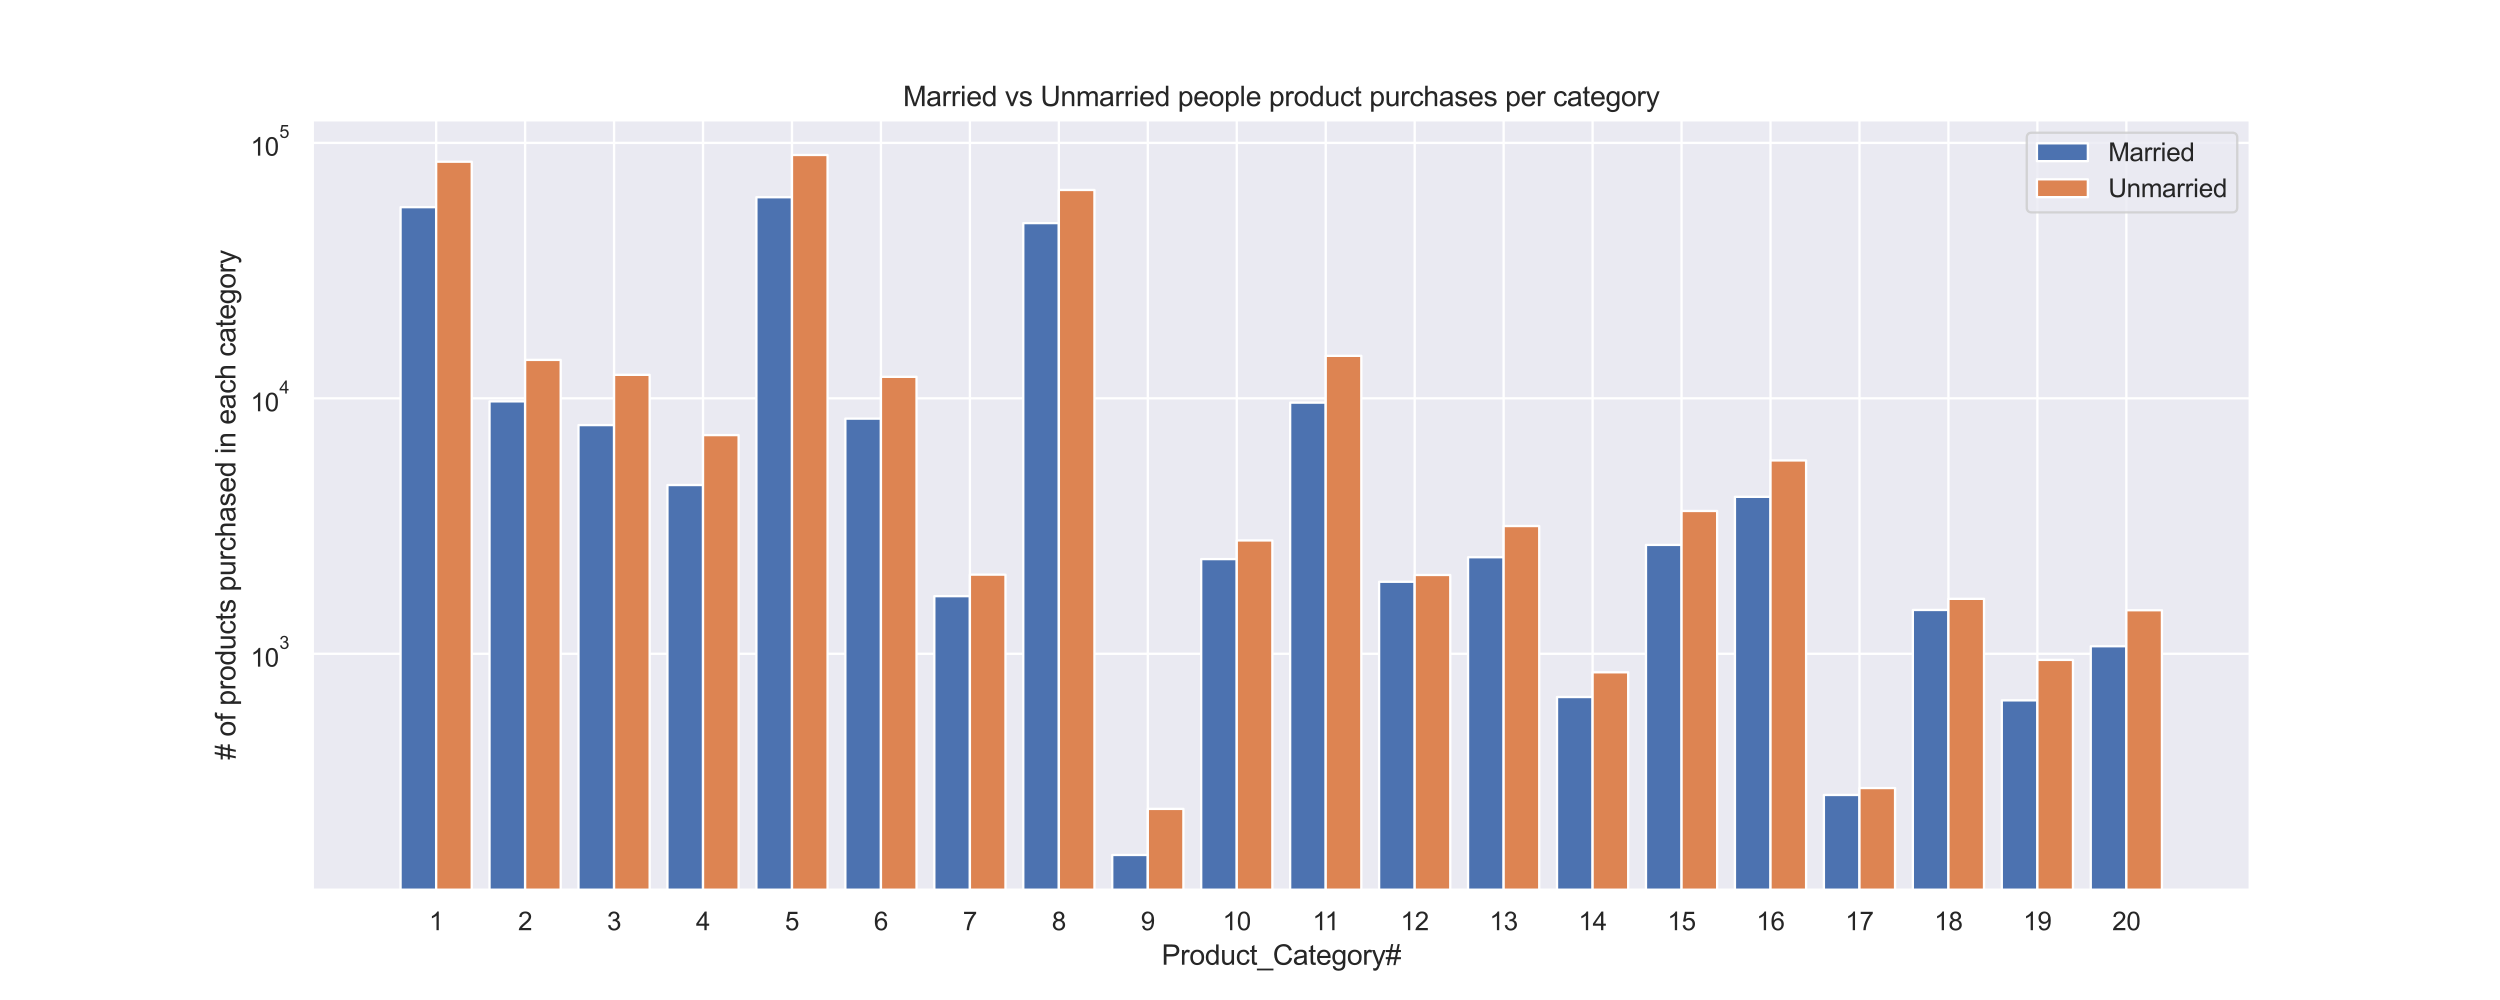 <?xml version="1.0" encoding="utf-8" standalone="no"?>
<!DOCTYPE svg PUBLIC "-//W3C//DTD SVG 1.1//EN"
  "http://www.w3.org/Graphics/SVG/1.1/DTD/svg11.dtd">
<svg xmlns:xlink="http://www.w3.org/1999/xlink" width="1080pt" height="432pt" viewBox="0 0 1080 432" xmlns="http://www.w3.org/2000/svg" version="1.1">
 <defs>
  <style type="text/css">*{stroke-linejoin: round; stroke-linecap: butt}</style>
 </defs>
 <g id="figure_1">
  <g id="patch_1">
   <path d="M 0 432 
L 1080 432 
L 1080 0 
L 0 0 
z
" style="fill: #ffffff"/>
  </g>
  <g id="axes_1">
   <g id="patch_2">
    <path d="M 135 384.48 
L 972 384.48 
L 972 51.84 
L 135 51.84 
z
" style="fill: #eaeaf2"/>
   </g>
   <g id="matplotlib.axis_1">
    <g id="xtick_1">
     <g id="line2d_1">
      <path d="M 188.417 384.48 
L 188.417 51.84 
" clip-path="url(#p0c426afafe)" style="fill: none; stroke: #ffffff; stroke-linecap: round"/>
     </g>
     <g id="text_1">
      <!-- 1 -->
      <g style="fill: #262626" transform="translate(185.359 401.854)scale(0.11 -0.11)">
       <defs>
        <path id="ArialMT-31" d="M 2384 0 
L 1822 0 
L 1822 3584 
Q 1619 3391 1289 3197 
Q 959 3003 697 2906 
L 697 3450 
Q 1169 3672 1522 3987 
Q 1875 4303 2022 4600 
L 2384 4600 
L 2384 0 
z
" transform="scale(0.016)"/>
       </defs>
       <use xlink:href="#ArialMT-31"/>
      </g>
     </g>
    </g>
    <g id="xtick_2">
     <g id="line2d_2">
      <path d="M 226.847 384.48 
L 226.847 51.84 
" clip-path="url(#p0c426afafe)" style="fill: none; stroke: #ffffff; stroke-linecap: round"/>
     </g>
     <g id="text_2">
      <!-- 2 -->
      <g style="fill: #262626" transform="translate(223.789 401.854)scale(0.11 -0.11)">
       <defs>
        <path id="ArialMT-32" d="M 3222 541 
L 3222 0 
L 194 0 
Q 188 203 259 391 
Q 375 700 629 1000 
Q 884 1300 1366 1694 
Q 2113 2306 2375 2664 
Q 2638 3022 2638 3341 
Q 2638 3675 2398 3904 
Q 2159 4134 1775 4134 
Q 1369 4134 1125 3890 
Q 881 3647 878 3216 
L 300 3275 
Q 359 3922 746 4261 
Q 1134 4600 1788 4600 
Q 2447 4600 2831 4234 
Q 3216 3869 3216 3328 
Q 3216 3053 3103 2787 
Q 2991 2522 2730 2228 
Q 2469 1934 1863 1422 
Q 1356 997 1212 845 
Q 1069 694 975 541 
L 3222 541 
z
" transform="scale(0.016)"/>
       </defs>
       <use xlink:href="#ArialMT-32"/>
      </g>
     </g>
    </g>
    <g id="xtick_3">
     <g id="line2d_3">
      <path d="M 265.277 384.48 
L 265.277 51.84 
" clip-path="url(#p0c426afafe)" style="fill: none; stroke: #ffffff; stroke-linecap: round"/>
     </g>
     <g id="text_3">
      <!-- 3 -->
      <g style="fill: #262626" transform="translate(262.218 401.854)scale(0.11 -0.11)">
       <defs>
        <path id="ArialMT-33" d="M 269 1209 
L 831 1284 
Q 928 806 1161 595 
Q 1394 384 1728 384 
Q 2125 384 2398 659 
Q 2672 934 2672 1341 
Q 2672 1728 2419 1979 
Q 2166 2231 1775 2231 
Q 1616 2231 1378 2169 
L 1441 2663 
Q 1497 2656 1531 2656 
Q 1891 2656 2178 2843 
Q 2466 3031 2466 3422 
Q 2466 3731 2256 3934 
Q 2047 4138 1716 4138 
Q 1388 4138 1169 3931 
Q 950 3725 888 3313 
L 325 3413 
Q 428 3978 793 4289 
Q 1159 4600 1703 4600 
Q 2078 4600 2393 4439 
Q 2709 4278 2876 4000 
Q 3044 3722 3044 3409 
Q 3044 3113 2884 2869 
Q 2725 2625 2413 2481 
Q 2819 2388 3044 2092 
Q 3269 1797 3269 1353 
Q 3269 753 2831 336 
Q 2394 -81 1725 -81 
Q 1122 -81 723 278 
Q 325 638 269 1209 
z
" transform="scale(0.016)"/>
       </defs>
       <use xlink:href="#ArialMT-33"/>
      </g>
     </g>
    </g>
    <g id="xtick_4">
     <g id="line2d_4">
      <path d="M 303.707 384.48 
L 303.707 51.84 
" clip-path="url(#p0c426afafe)" style="fill: none; stroke: #ffffff; stroke-linecap: round"/>
     </g>
     <g id="text_4">
      <!-- 4 -->
      <g style="fill: #262626" transform="translate(300.648 401.854)scale(0.11 -0.11)">
       <defs>
        <path id="ArialMT-34" d="M 2069 0 
L 2069 1097 
L 81 1097 
L 81 1613 
L 2172 4581 
L 2631 4581 
L 2631 1613 
L 3250 1613 
L 3250 1097 
L 2631 1097 
L 2631 0 
L 2069 0 
z
M 2069 1613 
L 2069 3678 
L 634 1613 
L 2069 1613 
z
" transform="scale(0.016)"/>
       </defs>
       <use xlink:href="#ArialMT-34"/>
      </g>
     </g>
    </g>
    <g id="xtick_5">
     <g id="line2d_5">
      <path d="M 342.136 384.48 
L 342.136 51.84 
" clip-path="url(#p0c426afafe)" style="fill: none; stroke: #ffffff; stroke-linecap: round"/>
     </g>
     <g id="text_5">
      <!-- 5 -->
      <g style="fill: #262626" transform="translate(339.078 401.854)scale(0.11 -0.11)">
       <defs>
        <path id="ArialMT-35" d="M 266 1200 
L 856 1250 
Q 922 819 1161 601 
Q 1400 384 1738 384 
Q 2144 384 2425 690 
Q 2706 997 2706 1503 
Q 2706 1984 2436 2262 
Q 2166 2541 1728 2541 
Q 1456 2541 1237 2417 
Q 1019 2294 894 2097 
L 366 2166 
L 809 4519 
L 3088 4519 
L 3088 3981 
L 1259 3981 
L 1013 2750 
Q 1425 3038 1878 3038 
Q 2478 3038 2890 2622 
Q 3303 2206 3303 1553 
Q 3303 931 2941 478 
Q 2500 -78 1738 -78 
Q 1113 -78 717 272 
Q 322 622 266 1200 
z
" transform="scale(0.016)"/>
       </defs>
       <use xlink:href="#ArialMT-35"/>
      </g>
     </g>
    </g>
    <g id="xtick_6">
     <g id="line2d_6">
      <path d="M 380.566 384.48 
L 380.566 51.84 
" clip-path="url(#p0c426afafe)" style="fill: none; stroke: #ffffff; stroke-linecap: round"/>
     </g>
     <g id="text_6">
      <!-- 6 -->
      <g style="fill: #262626" transform="translate(377.508 401.854)scale(0.11 -0.11)">
       <defs>
        <path id="ArialMT-36" d="M 3184 3459 
L 2625 3416 
Q 2550 3747 2413 3897 
Q 2184 4138 1850 4138 
Q 1581 4138 1378 3988 
Q 1113 3794 959 3422 
Q 806 3050 800 2363 
Q 1003 2672 1297 2822 
Q 1591 2972 1913 2972 
Q 2475 2972 2870 2558 
Q 3266 2144 3266 1488 
Q 3266 1056 3080 686 
Q 2894 316 2569 119 
Q 2244 -78 1831 -78 
Q 1128 -78 684 439 
Q 241 956 241 2144 
Q 241 3472 731 4075 
Q 1159 4600 1884 4600 
Q 2425 4600 2770 4297 
Q 3116 3994 3184 3459 
z
M 888 1484 
Q 888 1194 1011 928 
Q 1134 663 1356 523 
Q 1578 384 1822 384 
Q 2178 384 2434 671 
Q 2691 959 2691 1453 
Q 2691 1928 2437 2201 
Q 2184 2475 1800 2475 
Q 1419 2475 1153 2201 
Q 888 1928 888 1484 
z
" transform="scale(0.016)"/>
       </defs>
       <use xlink:href="#ArialMT-36"/>
      </g>
     </g>
    </g>
    <g id="xtick_7">
     <g id="line2d_7">
      <path d="M 418.996 384.48 
L 418.996 51.84 
" clip-path="url(#p0c426afafe)" style="fill: none; stroke: #ffffff; stroke-linecap: round"/>
     </g>
     <g id="text_7">
      <!-- 7 -->
      <g style="fill: #262626" transform="translate(415.937 401.854)scale(0.11 -0.11)">
       <defs>
        <path id="ArialMT-37" d="M 303 3981 
L 303 4522 
L 3269 4522 
L 3269 4084 
Q 2831 3619 2401 2847 
Q 1972 2075 1738 1259 
Q 1569 684 1522 0 
L 944 0 
Q 953 541 1156 1306 
Q 1359 2072 1739 2783 
Q 2119 3494 2547 3981 
L 303 3981 
z
" transform="scale(0.016)"/>
       </defs>
       <use xlink:href="#ArialMT-37"/>
      </g>
     </g>
    </g>
    <g id="xtick_8">
     <g id="line2d_8">
      <path d="M 457.426 384.48 
L 457.426 51.84 
" clip-path="url(#p0c426afafe)" style="fill: none; stroke: #ffffff; stroke-linecap: round"/>
     </g>
     <g id="text_8">
      <!-- 8 -->
      <g style="fill: #262626" transform="translate(454.367 401.854)scale(0.11 -0.11)">
       <defs>
        <path id="ArialMT-38" d="M 1131 2484 
Q 781 2613 612 2850 
Q 444 3088 444 3419 
Q 444 3919 803 4259 
Q 1163 4600 1759 4600 
Q 2359 4600 2725 4251 
Q 3091 3903 3091 3403 
Q 3091 3084 2923 2848 
Q 2756 2613 2416 2484 
Q 2838 2347 3058 2040 
Q 3278 1734 3278 1309 
Q 3278 722 2862 322 
Q 2447 -78 1769 -78 
Q 1091 -78 675 323 
Q 259 725 259 1325 
Q 259 1772 486 2073 
Q 713 2375 1131 2484 
z
M 1019 3438 
Q 1019 3113 1228 2906 
Q 1438 2700 1772 2700 
Q 2097 2700 2305 2904 
Q 2513 3109 2513 3406 
Q 2513 3716 2298 3927 
Q 2084 4138 1766 4138 
Q 1444 4138 1231 3931 
Q 1019 3725 1019 3438 
z
M 838 1322 
Q 838 1081 952 856 
Q 1066 631 1291 507 
Q 1516 384 1775 384 
Q 2178 384 2440 643 
Q 2703 903 2703 1303 
Q 2703 1709 2433 1975 
Q 2163 2241 1756 2241 
Q 1359 2241 1098 1978 
Q 838 1716 838 1322 
z
" transform="scale(0.016)"/>
       </defs>
       <use xlink:href="#ArialMT-38"/>
      </g>
     </g>
    </g>
    <g id="xtick_9">
     <g id="line2d_9">
      <path d="M 495.855 384.48 
L 495.855 51.84 
" clip-path="url(#p0c426afafe)" style="fill: none; stroke: #ffffff; stroke-linecap: round"/>
     </g>
     <g id="text_9">
      <!-- 9 -->
      <g style="fill: #262626" transform="translate(492.797 401.854)scale(0.11 -0.11)">
       <defs>
        <path id="ArialMT-39" d="M 350 1059 
L 891 1109 
Q 959 728 1153 556 
Q 1347 384 1650 384 
Q 1909 384 2104 503 
Q 2300 622 2425 820 
Q 2550 1019 2634 1356 
Q 2719 1694 2719 2044 
Q 2719 2081 2716 2156 
Q 2547 1888 2255 1720 
Q 1963 1553 1622 1553 
Q 1053 1553 659 1965 
Q 266 2378 266 3053 
Q 266 3750 677 4175 
Q 1088 4600 1706 4600 
Q 2153 4600 2523 4359 
Q 2894 4119 3086 3673 
Q 3278 3228 3278 2384 
Q 3278 1506 3087 986 
Q 2897 466 2520 194 
Q 2144 -78 1638 -78 
Q 1100 -78 759 220 
Q 419 519 350 1059 
z
M 2653 3081 
Q 2653 3566 2395 3850 
Q 2138 4134 1775 4134 
Q 1400 4134 1122 3828 
Q 844 3522 844 3034 
Q 844 2597 1108 2323 
Q 1372 2050 1759 2050 
Q 2150 2050 2401 2323 
Q 2653 2597 2653 3081 
z
" transform="scale(0.016)"/>
       </defs>
       <use xlink:href="#ArialMT-39"/>
      </g>
     </g>
    </g>
    <g id="xtick_10">
     <g id="line2d_10">
      <path d="M 534.285 384.48 
L 534.285 51.84 
" clip-path="url(#p0c426afafe)" style="fill: none; stroke: #ffffff; stroke-linecap: round"/>
     </g>
     <g id="text_10">
      <!-- 10 -->
      <g style="fill: #262626" transform="translate(528.168 401.854)scale(0.11 -0.11)">
       <defs>
        <path id="ArialMT-30" d="M 266 2259 
Q 266 3072 433 3567 
Q 600 4063 929 4331 
Q 1259 4600 1759 4600 
Q 2128 4600 2406 4451 
Q 2684 4303 2865 4023 
Q 3047 3744 3150 3342 
Q 3253 2941 3253 2259 
Q 3253 1453 3087 958 
Q 2922 463 2592 192 
Q 2263 -78 1759 -78 
Q 1097 -78 719 397 
Q 266 969 266 2259 
z
M 844 2259 
Q 844 1131 1108 757 
Q 1372 384 1759 384 
Q 2147 384 2411 759 
Q 2675 1134 2675 2259 
Q 2675 3391 2411 3762 
Q 2147 4134 1753 4134 
Q 1366 4134 1134 3806 
Q 844 3388 844 2259 
z
" transform="scale(0.016)"/>
       </defs>
       <use xlink:href="#ArialMT-31"/>
       <use xlink:href="#ArialMT-30" x="55.615"/>
      </g>
     </g>
    </g>
    <g id="xtick_11">
     <g id="line2d_11">
      <path d="M 572.715 384.48 
L 572.715 51.84 
" clip-path="url(#p0c426afafe)" style="fill: none; stroke: #ffffff; stroke-linecap: round"/>
     </g>
     <g id="text_11">
      <!-- 11 -->
      <g style="fill: #262626" transform="translate(567.003 401.854)scale(0.11 -0.11)">
       <use xlink:href="#ArialMT-31"/>
       <use xlink:href="#ArialMT-31" x="48.24"/>
      </g>
     </g>
    </g>
    <g id="xtick_12">
     <g id="line2d_12">
      <path d="M 611.145 384.48 
L 611.145 51.84 
" clip-path="url(#p0c426afafe)" style="fill: none; stroke: #ffffff; stroke-linecap: round"/>
     </g>
     <g id="text_12">
      <!-- 12 -->
      <g style="fill: #262626" transform="translate(605.028 401.854)scale(0.11 -0.11)">
       <use xlink:href="#ArialMT-31"/>
       <use xlink:href="#ArialMT-32" x="55.615"/>
      </g>
     </g>
    </g>
    <g id="xtick_13">
     <g id="line2d_13">
      <path d="M 649.574 384.48 
L 649.574 51.84 
" clip-path="url(#p0c426afafe)" style="fill: none; stroke: #ffffff; stroke-linecap: round"/>
     </g>
     <g id="text_13">
      <!-- 13 -->
      <g style="fill: #262626" transform="translate(643.457 401.854)scale(0.11 -0.11)">
       <use xlink:href="#ArialMT-31"/>
       <use xlink:href="#ArialMT-33" x="55.615"/>
      </g>
     </g>
    </g>
    <g id="xtick_14">
     <g id="line2d_14">
      <path d="M 688.004 384.48 
L 688.004 51.84 
" clip-path="url(#p0c426afafe)" style="fill: none; stroke: #ffffff; stroke-linecap: round"/>
     </g>
     <g id="text_14">
      <!-- 14 -->
      <g style="fill: #262626" transform="translate(681.887 401.854)scale(0.11 -0.11)">
       <use xlink:href="#ArialMT-31"/>
       <use xlink:href="#ArialMT-34" x="55.615"/>
      </g>
     </g>
    </g>
    <g id="xtick_15">
     <g id="line2d_15">
      <path d="M 726.434 384.48 
L 726.434 51.84 
" clip-path="url(#p0c426afafe)" style="fill: none; stroke: #ffffff; stroke-linecap: round"/>
     </g>
     <g id="text_15">
      <!-- 15 -->
      <g style="fill: #262626" transform="translate(720.317 401.854)scale(0.11 -0.11)">
       <use xlink:href="#ArialMT-31"/>
       <use xlink:href="#ArialMT-35" x="55.615"/>
      </g>
     </g>
    </g>
    <g id="xtick_16">
     <g id="line2d_16">
      <path d="M 764.864 384.48 
L 764.864 51.84 
" clip-path="url(#p0c426afafe)" style="fill: none; stroke: #ffffff; stroke-linecap: round"/>
     </g>
     <g id="text_16">
      <!-- 16 -->
      <g style="fill: #262626" transform="translate(758.747 401.854)scale(0.11 -0.11)">
       <use xlink:href="#ArialMT-31"/>
       <use xlink:href="#ArialMT-36" x="55.615"/>
      </g>
     </g>
    </g>
    <g id="xtick_17">
     <g id="line2d_17">
      <path d="M 803.293 384.48 
L 803.293 51.84 
" clip-path="url(#p0c426afafe)" style="fill: none; stroke: #ffffff; stroke-linecap: round"/>
     </g>
     <g id="text_17">
      <!-- 17 -->
      <g style="fill: #262626" transform="translate(797.176 401.854)scale(0.11 -0.11)">
       <use xlink:href="#ArialMT-31"/>
       <use xlink:href="#ArialMT-37" x="55.615"/>
      </g>
     </g>
    </g>
    <g id="xtick_18">
     <g id="line2d_18">
      <path d="M 841.723 384.48 
L 841.723 51.84 
" clip-path="url(#p0c426afafe)" style="fill: none; stroke: #ffffff; stroke-linecap: round"/>
     </g>
     <g id="text_18">
      <!-- 18 -->
      <g style="fill: #262626" transform="translate(835.606 401.854)scale(0.11 -0.11)">
       <use xlink:href="#ArialMT-31"/>
       <use xlink:href="#ArialMT-38" x="55.615"/>
      </g>
     </g>
    </g>
    <g id="xtick_19">
     <g id="line2d_19">
      <path d="M 880.153 384.48 
L 880.153 51.84 
" clip-path="url(#p0c426afafe)" style="fill: none; stroke: #ffffff; stroke-linecap: round"/>
     </g>
     <g id="text_19">
      <!-- 19 -->
      <g style="fill: #262626" transform="translate(874.036 401.854)scale(0.11 -0.11)">
       <use xlink:href="#ArialMT-31"/>
       <use xlink:href="#ArialMT-39" x="55.615"/>
      </g>
     </g>
    </g>
    <g id="xtick_20">
     <g id="line2d_20">
      <path d="M 918.583 384.48 
L 918.583 51.84 
" clip-path="url(#p0c426afafe)" style="fill: none; stroke: #ffffff; stroke-linecap: round"/>
     </g>
     <g id="text_20">
      <!-- 20 -->
      <g style="fill: #262626" transform="translate(912.466 401.854)scale(0.11 -0.11)">
       <use xlink:href="#ArialMT-32"/>
       <use xlink:href="#ArialMT-30" x="55.615"/>
      </g>
     </g>
    </g>
    <g id="text_21">
     <!-- Product_Category# -->
     <g style="fill: #262626" transform="translate(501.806 416.775)scale(0.12 -0.12)">
      <defs>
       <path id="ArialMT-50" d="M 494 0 
L 494 4581 
L 2222 4581 
Q 2678 4581 2919 4538 
Q 3256 4481 3484 4323 
Q 3713 4166 3852 3881 
Q 3991 3597 3991 3256 
Q 3991 2672 3619 2267 
Q 3247 1863 2275 1863 
L 1100 1863 
L 1100 0 
L 494 0 
z
M 1100 2403 
L 2284 2403 
Q 2872 2403 3119 2622 
Q 3366 2841 3366 3238 
Q 3366 3525 3220 3729 
Q 3075 3934 2838 4000 
Q 2684 4041 2272 4041 
L 1100 4041 
L 1100 2403 
z
" transform="scale(0.016)"/>
       <path id="ArialMT-72" d="M 416 0 
L 416 3319 
L 922 3319 
L 922 2816 
Q 1116 3169 1280 3281 
Q 1444 3394 1641 3394 
Q 1925 3394 2219 3213 
L 2025 2691 
Q 1819 2813 1613 2813 
Q 1428 2813 1281 2702 
Q 1134 2591 1072 2394 
Q 978 2094 978 1738 
L 978 0 
L 416 0 
z
" transform="scale(0.016)"/>
       <path id="ArialMT-6f" d="M 213 1659 
Q 213 2581 725 3025 
Q 1153 3394 1769 3394 
Q 2453 3394 2887 2945 
Q 3322 2497 3322 1706 
Q 3322 1066 3130 698 
Q 2938 331 2570 128 
Q 2203 -75 1769 -75 
Q 1072 -75 642 372 
Q 213 819 213 1659 
z
M 791 1659 
Q 791 1022 1069 705 
Q 1347 388 1769 388 
Q 2188 388 2466 706 
Q 2744 1025 2744 1678 
Q 2744 2294 2464 2611 
Q 2184 2928 1769 2928 
Q 1347 2928 1069 2612 
Q 791 2297 791 1659 
z
" transform="scale(0.016)"/>
       <path id="ArialMT-64" d="M 2575 0 
L 2575 419 
Q 2259 -75 1647 -75 
Q 1250 -75 917 144 
Q 584 363 401 755 
Q 219 1147 219 1656 
Q 219 2153 384 2558 
Q 550 2963 881 3178 
Q 1213 3394 1622 3394 
Q 1922 3394 2156 3267 
Q 2391 3141 2538 2938 
L 2538 4581 
L 3097 4581 
L 3097 0 
L 2575 0 
z
M 797 1656 
Q 797 1019 1065 703 
Q 1334 388 1700 388 
Q 2069 388 2326 689 
Q 2584 991 2584 1609 
Q 2584 2291 2321 2609 
Q 2059 2928 1675 2928 
Q 1300 2928 1048 2622 
Q 797 2316 797 1656 
z
" transform="scale(0.016)"/>
       <path id="ArialMT-75" d="M 2597 0 
L 2597 488 
Q 2209 -75 1544 -75 
Q 1250 -75 995 37 
Q 741 150 617 320 
Q 494 491 444 738 
Q 409 903 409 1263 
L 409 3319 
L 972 3319 
L 972 1478 
Q 972 1038 1006 884 
Q 1059 663 1231 536 
Q 1403 409 1656 409 
Q 1909 409 2131 539 
Q 2353 669 2445 892 
Q 2538 1116 2538 1541 
L 2538 3319 
L 3100 3319 
L 3100 0 
L 2597 0 
z
" transform="scale(0.016)"/>
       <path id="ArialMT-63" d="M 2588 1216 
L 3141 1144 
Q 3050 572 2676 248 
Q 2303 -75 1759 -75 
Q 1078 -75 664 370 
Q 250 816 250 1647 
Q 250 2184 428 2587 
Q 606 2991 970 3192 
Q 1334 3394 1763 3394 
Q 2303 3394 2647 3120 
Q 2991 2847 3088 2344 
L 2541 2259 
Q 2463 2594 2264 2762 
Q 2066 2931 1784 2931 
Q 1359 2931 1093 2626 
Q 828 2322 828 1663 
Q 828 994 1084 691 
Q 1341 388 1753 388 
Q 2084 388 2306 591 
Q 2528 794 2588 1216 
z
" transform="scale(0.016)"/>
       <path id="ArialMT-74" d="M 1650 503 
L 1731 6 
Q 1494 -44 1306 -44 
Q 1000 -44 831 53 
Q 663 150 594 308 
Q 525 466 525 972 
L 525 2881 
L 113 2881 
L 113 3319 
L 525 3319 
L 525 4141 
L 1084 4478 
L 1084 3319 
L 1650 3319 
L 1650 2881 
L 1084 2881 
L 1084 941 
Q 1084 700 1114 631 
Q 1144 563 1211 522 
Q 1278 481 1403 481 
Q 1497 481 1650 503 
z
" transform="scale(0.016)"/>
       <path id="ArialMT-5f" d="M -97 -1272 
L -97 -866 
L 3631 -866 
L 3631 -1272 
L -97 -1272 
z
" transform="scale(0.016)"/>
       <path id="ArialMT-43" d="M 3763 1606 
L 4369 1453 
Q 4178 706 3683 314 
Q 3188 -78 2472 -78 
Q 1731 -78 1267 223 
Q 803 525 561 1097 
Q 319 1669 319 2325 
Q 319 3041 592 3573 
Q 866 4106 1370 4382 
Q 1875 4659 2481 4659 
Q 3169 4659 3637 4309 
Q 4106 3959 4291 3325 
L 3694 3184 
Q 3534 3684 3231 3912 
Q 2928 4141 2469 4141 
Q 1941 4141 1586 3887 
Q 1231 3634 1087 3207 
Q 944 2781 944 2328 
Q 944 1744 1114 1308 
Q 1284 872 1643 656 
Q 2003 441 2422 441 
Q 2931 441 3284 734 
Q 3638 1028 3763 1606 
z
" transform="scale(0.016)"/>
       <path id="ArialMT-61" d="M 2588 409 
Q 2275 144 1986 34 
Q 1697 -75 1366 -75 
Q 819 -75 525 192 
Q 231 459 231 875 
Q 231 1119 342 1320 
Q 453 1522 633 1644 
Q 813 1766 1038 1828 
Q 1203 1872 1538 1913 
Q 2219 1994 2541 2106 
Q 2544 2222 2544 2253 
Q 2544 2597 2384 2738 
Q 2169 2928 1744 2928 
Q 1347 2928 1158 2789 
Q 969 2650 878 2297 
L 328 2372 
Q 403 2725 575 2942 
Q 747 3159 1072 3276 
Q 1397 3394 1825 3394 
Q 2250 3394 2515 3294 
Q 2781 3194 2906 3042 
Q 3031 2891 3081 2659 
Q 3109 2516 3109 2141 
L 3109 1391 
Q 3109 606 3145 398 
Q 3181 191 3288 0 
L 2700 0 
Q 2613 175 2588 409 
z
M 2541 1666 
Q 2234 1541 1622 1453 
Q 1275 1403 1131 1340 
Q 988 1278 909 1158 
Q 831 1038 831 891 
Q 831 666 1001 516 
Q 1172 366 1500 366 
Q 1825 366 2078 508 
Q 2331 650 2450 897 
Q 2541 1088 2541 1459 
L 2541 1666 
z
" transform="scale(0.016)"/>
       <path id="ArialMT-65" d="M 2694 1069 
L 3275 997 
Q 3138 488 2766 206 
Q 2394 -75 1816 -75 
Q 1088 -75 661 373 
Q 234 822 234 1631 
Q 234 2469 665 2931 
Q 1097 3394 1784 3394 
Q 2450 3394 2872 2941 
Q 3294 2488 3294 1666 
Q 3294 1616 3291 1516 
L 816 1516 
Q 847 969 1125 678 
Q 1403 388 1819 388 
Q 2128 388 2347 550 
Q 2566 713 2694 1069 
z
M 847 1978 
L 2700 1978 
Q 2663 2397 2488 2606 
Q 2219 2931 1791 2931 
Q 1403 2931 1139 2672 
Q 875 2413 847 1978 
z
" transform="scale(0.016)"/>
       <path id="ArialMT-67" d="M 319 -275 
L 866 -356 
Q 900 -609 1056 -725 
Q 1266 -881 1628 -881 
Q 2019 -881 2231 -725 
Q 2444 -569 2519 -288 
Q 2563 -116 2559 434 
Q 2191 0 1641 0 
Q 956 0 581 494 
Q 206 988 206 1678 
Q 206 2153 378 2554 
Q 550 2956 876 3175 
Q 1203 3394 1644 3394 
Q 2231 3394 2613 2919 
L 2613 3319 
L 3131 3319 
L 3131 450 
Q 3131 -325 2973 -648 
Q 2816 -972 2473 -1159 
Q 2131 -1347 1631 -1347 
Q 1038 -1347 672 -1080 
Q 306 -813 319 -275 
z
M 784 1719 
Q 784 1066 1043 766 
Q 1303 466 1694 466 
Q 2081 466 2343 764 
Q 2606 1063 2606 1700 
Q 2606 2309 2336 2618 
Q 2066 2928 1684 2928 
Q 1309 2928 1046 2623 
Q 784 2319 784 1719 
z
" transform="scale(0.016)"/>
       <path id="ArialMT-79" d="M 397 -1278 
L 334 -750 
Q 519 -800 656 -800 
Q 844 -800 956 -737 
Q 1069 -675 1141 -563 
Q 1194 -478 1313 -144 
Q 1328 -97 1363 -6 
L 103 3319 
L 709 3319 
L 1400 1397 
Q 1534 1031 1641 628 
Q 1738 1016 1872 1384 
L 2581 3319 
L 3144 3319 
L 1881 -56 
Q 1678 -603 1566 -809 
Q 1416 -1088 1222 -1217 
Q 1028 -1347 759 -1347 
Q 597 -1347 397 -1278 
z
" transform="scale(0.016)"/>
       <path id="ArialMT-23" d="M 322 -78 
L 594 1253 
L 66 1253 
L 66 1719 
L 688 1719 
L 919 2853 
L 66 2853 
L 66 3319 
L 1013 3319 
L 1284 4659 
L 1753 4659 
L 1481 3319 
L 2466 3319 
L 2738 4659 
L 3209 4659 
L 2938 3319 
L 3478 3319 
L 3478 2853 
L 2844 2853 
L 2609 1719 
L 3478 1719 
L 3478 1253 
L 2516 1253 
L 2244 -78 
L 1775 -78 
L 2044 1253 
L 1063 1253 
L 791 -78 
L 322 -78 
z
M 1156 1719 
L 2138 1719 
L 2372 2853 
L 1388 2853 
L 1156 1719 
z
" transform="scale(0.016)"/>
      </defs>
      <use xlink:href="#ArialMT-50"/>
      <use xlink:href="#ArialMT-72" x="66.699"/>
      <use xlink:href="#ArialMT-6f" x="100"/>
      <use xlink:href="#ArialMT-64" x="155.615"/>
      <use xlink:href="#ArialMT-75" x="211.23"/>
      <use xlink:href="#ArialMT-63" x="266.846"/>
      <use xlink:href="#ArialMT-74" x="316.846"/>
      <use xlink:href="#ArialMT-5f" x="344.629"/>
      <use xlink:href="#ArialMT-43" x="400.244"/>
      <use xlink:href="#ArialMT-61" x="472.461"/>
      <use xlink:href="#ArialMT-74" x="528.076"/>
      <use xlink:href="#ArialMT-65" x="555.859"/>
      <use xlink:href="#ArialMT-67" x="611.475"/>
      <use xlink:href="#ArialMT-6f" x="667.09"/>
      <use xlink:href="#ArialMT-72" x="722.705"/>
      <use xlink:href="#ArialMT-79" x="756.006"/>
      <use xlink:href="#ArialMT-23" x="806.006"/>
     </g>
    </g>
   </g>
   <g id="matplotlib.axis_2">
    <g id="ytick_1">
     <g id="line2d_21">
      <path d="M 135 282.426 
L 972 282.426 
" clip-path="url(#p0c426afafe)" style="fill: none; stroke: #ffffff; stroke-linecap: round"/>
     </g>
     <g id="text_22">
      <!-- $\mathdefault{10^{3}}$ -->
      <g style="fill: #262626" transform="translate(108.23 288.097)scale(0.11 -0.11)">
       <use xlink:href="#ArialMT-31" transform="translate(0 0.994)"/>
       <use xlink:href="#ArialMT-30" transform="translate(55.615 0.994)"/>
       <use xlink:href="#ArialMT-33" transform="translate(112.973 70.688)scale(0.7)"/>
      </g>
     </g>
    </g>
    <g id="ytick_2">
     <g id="line2d_22">
      <path d="M 135 172.076 
L 972 172.076 
" clip-path="url(#p0c426afafe)" style="fill: none; stroke: #ffffff; stroke-linecap: round"/>
     </g>
     <g id="text_23">
      <!-- $\mathdefault{10^{4}}$ -->
      <g style="fill: #262626" transform="translate(108.23 177.693)scale(0.11 -0.11)">
       <use xlink:href="#ArialMT-31" transform="translate(0 0.202)"/>
       <use xlink:href="#ArialMT-30" transform="translate(55.615 0.202)"/>
       <use xlink:href="#ArialMT-34" transform="translate(112.973 69.895)scale(0.7)"/>
      </g>
     </g>
    </g>
    <g id="ytick_3">
     <g id="line2d_23">
      <path d="M 135 61.727 
L 972 61.727 
" clip-path="url(#p0c426afafe)" style="fill: none; stroke: #ffffff; stroke-linecap: round"/>
     </g>
     <g id="text_24">
      <!-- $\mathdefault{10^{5}}$ -->
      <g style="fill: #262626" transform="translate(108.23 67.344)scale(0.11 -0.11)">
       <use xlink:href="#ArialMT-31" transform="translate(0 0.88)"/>
       <use xlink:href="#ArialMT-30" transform="translate(55.615 0.88)"/>
       <use xlink:href="#ArialMT-35" transform="translate(112.973 70.573)scale(0.7)"/>
      </g>
     </g>
    </g>
    <g id="ytick_4"/>
    <g id="ytick_5"/>
    <g id="ytick_6"/>
    <g id="ytick_7"/>
    <g id="ytick_8"/>
    <g id="ytick_9"/>
    <g id="ytick_10"/>
    <g id="ytick_11"/>
    <g id="ytick_12"/>
    <g id="ytick_13"/>
    <g id="ytick_14"/>
    <g id="ytick_15"/>
    <g id="ytick_16"/>
    <g id="ytick_17"/>
    <g id="ytick_18"/>
    <g id="ytick_19"/>
    <g id="ytick_20"/>
    <g id="ytick_21"/>
    <g id="ytick_22"/>
    <g id="ytick_23"/>
    <g id="ytick_24"/>
    <g id="ytick_25"/>
    <g id="ytick_26"/>
    <g id="ytick_27"/>
    <g id="text_25">
     <!-- # of products purchased in each category -->
     <g style="fill: #262626" transform="translate(101.704 328.22)rotate(-90)scale(0.12 -0.12)">
      <defs>
       <path id="ArialMT-20" transform="scale(0.016)"/>
       <path id="ArialMT-66" d="M 556 0 
L 556 2881 
L 59 2881 
L 59 3319 
L 556 3319 
L 556 3672 
Q 556 4006 616 4169 
Q 697 4388 901 4523 
Q 1106 4659 1475 4659 
Q 1713 4659 2000 4603 
L 1916 4113 
Q 1741 4144 1584 4144 
Q 1328 4144 1222 4034 
Q 1116 3925 1116 3625 
L 1116 3319 
L 1763 3319 
L 1763 2881 
L 1116 2881 
L 1116 0 
L 556 0 
z
" transform="scale(0.016)"/>
       <path id="ArialMT-70" d="M 422 -1272 
L 422 3319 
L 934 3319 
L 934 2888 
Q 1116 3141 1344 3267 
Q 1572 3394 1897 3394 
Q 2322 3394 2647 3175 
Q 2972 2956 3137 2557 
Q 3303 2159 3303 1684 
Q 3303 1175 3120 767 
Q 2938 359 2589 142 
Q 2241 -75 1856 -75 
Q 1575 -75 1351 44 
Q 1128 163 984 344 
L 984 -1272 
L 422 -1272 
z
M 931 1641 
Q 931 1000 1190 694 
Q 1450 388 1819 388 
Q 2194 388 2461 705 
Q 2728 1022 2728 1688 
Q 2728 2322 2467 2637 
Q 2206 2953 1844 2953 
Q 1484 2953 1207 2617 
Q 931 2281 931 1641 
z
" transform="scale(0.016)"/>
       <path id="ArialMT-73" d="M 197 991 
L 753 1078 
Q 800 744 1014 566 
Q 1228 388 1613 388 
Q 2000 388 2187 545 
Q 2375 703 2375 916 
Q 2375 1106 2209 1216 
Q 2094 1291 1634 1406 
Q 1016 1563 777 1677 
Q 538 1791 414 1992 
Q 291 2194 291 2438 
Q 291 2659 392 2848 
Q 494 3038 669 3163 
Q 800 3259 1026 3326 
Q 1253 3394 1513 3394 
Q 1903 3394 2198 3281 
Q 2494 3169 2634 2976 
Q 2775 2784 2828 2463 
L 2278 2388 
Q 2241 2644 2061 2787 
Q 1881 2931 1553 2931 
Q 1166 2931 1000 2803 
Q 834 2675 834 2503 
Q 834 2394 903 2306 
Q 972 2216 1119 2156 
Q 1203 2125 1616 2013 
Q 2213 1853 2448 1751 
Q 2684 1650 2818 1456 
Q 2953 1263 2953 975 
Q 2953 694 2789 445 
Q 2625 197 2315 61 
Q 2006 -75 1616 -75 
Q 969 -75 630 194 
Q 291 463 197 991 
z
" transform="scale(0.016)"/>
       <path id="ArialMT-68" d="M 422 0 
L 422 4581 
L 984 4581 
L 984 2938 
Q 1378 3394 1978 3394 
Q 2347 3394 2619 3248 
Q 2891 3103 3008 2847 
Q 3125 2591 3125 2103 
L 3125 0 
L 2563 0 
L 2563 2103 
Q 2563 2525 2380 2717 
Q 2197 2909 1863 2909 
Q 1613 2909 1392 2779 
Q 1172 2650 1078 2428 
Q 984 2206 984 1816 
L 984 0 
L 422 0 
z
" transform="scale(0.016)"/>
       <path id="ArialMT-69" d="M 425 3934 
L 425 4581 
L 988 4581 
L 988 3934 
L 425 3934 
z
M 425 0 
L 425 3319 
L 988 3319 
L 988 0 
L 425 0 
z
" transform="scale(0.016)"/>
       <path id="ArialMT-6e" d="M 422 0 
L 422 3319 
L 928 3319 
L 928 2847 
Q 1294 3394 1984 3394 
Q 2284 3394 2536 3286 
Q 2788 3178 2913 3003 
Q 3038 2828 3088 2588 
Q 3119 2431 3119 2041 
L 3119 0 
L 2556 0 
L 2556 2019 
Q 2556 2363 2490 2533 
Q 2425 2703 2258 2804 
Q 2091 2906 1866 2906 
Q 1506 2906 1245 2678 
Q 984 2450 984 1813 
L 984 0 
L 422 0 
z
" transform="scale(0.016)"/>
      </defs>
      <use xlink:href="#ArialMT-23"/>
      <use xlink:href="#ArialMT-20" x="55.615"/>
      <use xlink:href="#ArialMT-6f" x="83.398"/>
      <use xlink:href="#ArialMT-66" x="139.014"/>
      <use xlink:href="#ArialMT-20" x="166.797"/>
      <use xlink:href="#ArialMT-70" x="194.58"/>
      <use xlink:href="#ArialMT-72" x="250.195"/>
      <use xlink:href="#ArialMT-6f" x="283.496"/>
      <use xlink:href="#ArialMT-64" x="339.111"/>
      <use xlink:href="#ArialMT-75" x="394.727"/>
      <use xlink:href="#ArialMT-63" x="450.342"/>
      <use xlink:href="#ArialMT-74" x="500.342"/>
      <use xlink:href="#ArialMT-73" x="528.125"/>
      <use xlink:href="#ArialMT-20" x="578.125"/>
      <use xlink:href="#ArialMT-70" x="605.908"/>
      <use xlink:href="#ArialMT-75" x="661.523"/>
      <use xlink:href="#ArialMT-72" x="717.139"/>
      <use xlink:href="#ArialMT-63" x="750.439"/>
      <use xlink:href="#ArialMT-68" x="800.439"/>
      <use xlink:href="#ArialMT-61" x="856.055"/>
      <use xlink:href="#ArialMT-73" x="911.67"/>
      <use xlink:href="#ArialMT-65" x="961.67"/>
      <use xlink:href="#ArialMT-64" x="1017.285"/>
      <use xlink:href="#ArialMT-20" x="1072.9"/>
      <use xlink:href="#ArialMT-69" x="1100.684"/>
      <use xlink:href="#ArialMT-6e" x="1122.9"/>
      <use xlink:href="#ArialMT-20" x="1178.516"/>
      <use xlink:href="#ArialMT-65" x="1206.299"/>
      <use xlink:href="#ArialMT-61" x="1261.914"/>
      <use xlink:href="#ArialMT-63" x="1317.529"/>
      <use xlink:href="#ArialMT-68" x="1367.529"/>
      <use xlink:href="#ArialMT-20" x="1423.145"/>
      <use xlink:href="#ArialMT-63" x="1450.928"/>
      <use xlink:href="#ArialMT-61" x="1500.928"/>
      <use xlink:href="#ArialMT-74" x="1556.543"/>
      <use xlink:href="#ArialMT-65" x="1584.326"/>
      <use xlink:href="#ArialMT-67" x="1639.941"/>
      <use xlink:href="#ArialMT-6f" x="1695.557"/>
      <use xlink:href="#ArialMT-72" x="1751.172"/>
      <use xlink:href="#ArialMT-79" x="1784.473"/>
     </g>
    </g>
   </g>
   <g id="patch_3">
    <path d="M 173.045 110962.659 
L 188.417 110962.659 
L 188.417 89.512 
L 173.045 89.512 
z
" clip-path="url(#p0c426afafe)" style="fill: #4c72b0; stroke: #ffffff; stroke-linejoin: miter"/>
   </g>
   <g id="patch_4">
    <path d="M 211.475 110962.659 
L 226.847 110962.659 
L 226.847 173.408 
L 211.475 173.408 
z
" clip-path="url(#p0c426afafe)" style="fill: #4c72b0; stroke: #ffffff; stroke-linejoin: miter"/>
   </g>
   <g id="patch_5">
    <path d="M 249.905 110962.659 
L 265.277 110962.659 
L 265.277 183.653 
L 249.905 183.653 
z
" clip-path="url(#p0c426afafe)" style="fill: #4c72b0; stroke: #ffffff; stroke-linejoin: miter"/>
   </g>
   <g id="patch_6">
    <path d="M 288.335 110962.659 
L 303.707 110962.659 
L 303.707 209.541 
L 288.335 209.541 
z
" clip-path="url(#p0c426afafe)" style="fill: #4c72b0; stroke: #ffffff; stroke-linejoin: miter"/>
   </g>
   <g id="patch_7">
    <path d="M 326.764 110962.659 
L 342.136 110962.659 
L 342.136 85.199 
L 326.764 85.199 
z
" clip-path="url(#p0c426afafe)" style="fill: #4c72b0; stroke: #ffffff; stroke-linejoin: miter"/>
   </g>
   <g id="patch_8">
    <path d="M 365.194 110962.659 
L 380.566 110962.659 
L 380.566 180.85 
L 365.194 180.85 
z
" clip-path="url(#p0c426afafe)" style="fill: #4c72b0; stroke: #ffffff; stroke-linejoin: miter"/>
   </g>
   <g id="patch_9">
    <path d="M 403.624 110962.659 
L 418.996 110962.659 
L 418.996 257.534 
L 403.624 257.534 
z
" clip-path="url(#p0c426afafe)" style="fill: #4c72b0; stroke: #ffffff; stroke-linejoin: miter"/>
   </g>
   <g id="patch_10">
    <path d="M 442.054 110962.659 
L 457.426 110962.659 
L 457.426 96.391 
L 442.054 96.391 
z
" clip-path="url(#p0c426afafe)" style="fill: #4c72b0; stroke: #ffffff; stroke-linejoin: miter"/>
   </g>
   <g id="patch_11">
    <path d="M 480.483 110962.659 
L 495.855 110962.659 
L 495.855 369.36 
L 480.483 369.36 
z
" clip-path="url(#p0c426afafe)" style="fill: #4c72b0; stroke: #ffffff; stroke-linejoin: miter"/>
   </g>
   <g id="patch_12">
    <path d="M 518.913 110962.659 
L 534.285 110962.659 
L 534.285 241.54 
L 518.913 241.54 
z
" clip-path="url(#p0c426afafe)" style="fill: #4c72b0; stroke: #ffffff; stroke-linejoin: miter"/>
   </g>
   <g id="patch_13">
    <path d="M 557.343 110962.659 
L 572.715 110962.659 
L 572.715 173.938 
L 557.343 173.938 
z
" clip-path="url(#p0c426afafe)" style="fill: #4c72b0; stroke: #ffffff; stroke-linejoin: miter"/>
   </g>
   <g id="patch_14">
    <path d="M 595.773 110962.659 
L 611.145 110962.659 
L 611.145 251.339 
L 595.773 251.339 
z
" clip-path="url(#p0c426afafe)" style="fill: #4c72b0; stroke: #ffffff; stroke-linejoin: miter"/>
   </g>
   <g id="patch_15">
    <path d="M 634.202 110962.659 
L 649.574 110962.659 
L 649.574 240.73 
L 634.202 240.73 
z
" clip-path="url(#p0c426afafe)" style="fill: #4c72b0; stroke: #ffffff; stroke-linejoin: miter"/>
   </g>
   <g id="patch_16">
    <path d="M 672.632 110962.659 
L 688.004 110962.659 
L 688.004 301.12 
L 672.632 301.12 
z
" clip-path="url(#p0c426afafe)" style="fill: #4c72b0; stroke: #ffffff; stroke-linejoin: miter"/>
   </g>
   <g id="patch_17">
    <path d="M 711.062 110962.659 
L 726.434 110962.659 
L 726.434 235.414 
L 711.062 235.414 
z
" clip-path="url(#p0c426afafe)" style="fill: #4c72b0; stroke: #ffffff; stroke-linejoin: miter"/>
   </g>
   <g id="patch_18">
    <path d="M 749.492 110962.659 
L 764.864 110962.659 
L 764.864 214.63 
L 749.492 214.63 
z
" clip-path="url(#p0c426afafe)" style="fill: #4c72b0; stroke: #ffffff; stroke-linejoin: miter"/>
   </g>
   <g id="patch_19">
    <path d="M 787.921 110962.659 
L 803.293 110962.659 
L 803.293 343.431 
L 787.921 343.431 
z
" clip-path="url(#p0c426afafe)" style="fill: #4c72b0; stroke: #ffffff; stroke-linejoin: miter"/>
   </g>
   <g id="patch_20">
    <path d="M 826.351 110962.659 
L 841.723 110962.659 
L 841.723 263.508 
L 826.351 263.508 
z
" clip-path="url(#p0c426afafe)" style="fill: #4c72b0; stroke: #ffffff; stroke-linejoin: miter"/>
   </g>
   <g id="patch_21">
    <path d="M 864.781 110962.659 
L 880.153 110962.659 
L 880.153 302.557 
L 864.781 302.557 
z
" clip-path="url(#p0c426afafe)" style="fill: #4c72b0; stroke: #ffffff; stroke-linejoin: miter"/>
   </g>
   <g id="patch_22">
    <path d="M 903.211 110962.659 
L 918.583 110962.659 
L 918.583 279.183 
L 903.211 279.183 
z
" clip-path="url(#p0c426afafe)" style="fill: #4c72b0; stroke: #ffffff; stroke-linejoin: miter"/>
   </g>
   <g id="patch_23">
    <path d="M 188.417 110962.659 
L 203.789 110962.659 
L 203.789 69.869 
L 188.417 69.869 
z
" clip-path="url(#p0c426afafe)" style="fill: #dd8452; stroke: #ffffff; stroke-linejoin: miter"/>
   </g>
   <g id="patch_24">
    <path d="M 226.847 110962.659 
L 242.219 110962.659 
L 242.219 155.481 
L 226.847 155.481 
z
" clip-path="url(#p0c426afafe)" style="fill: #dd8452; stroke: #ffffff; stroke-linejoin: miter"/>
   </g>
   <g id="patch_25">
    <path d="M 265.277 110962.659 
L 280.649 110962.659 
L 280.649 161.926 
L 265.277 161.926 
z
" clip-path="url(#p0c426afafe)" style="fill: #dd8452; stroke: #ffffff; stroke-linejoin: miter"/>
   </g>
   <g id="patch_26">
    <path d="M 303.707 110962.659 
L 319.079 110962.659 
L 319.079 187.973 
L 303.707 187.973 
z
" clip-path="url(#p0c426afafe)" style="fill: #dd8452; stroke: #ffffff; stroke-linejoin: miter"/>
   </g>
   <g id="patch_27">
    <path d="M 342.136 110962.659 
L 357.508 110962.659 
L 357.508 66.96 
L 342.136 66.96 
z
" clip-path="url(#p0c426afafe)" style="fill: #dd8452; stroke: #ffffff; stroke-linejoin: miter"/>
   </g>
   <g id="patch_28">
    <path d="M 380.566 110962.659 
L 395.938 110962.659 
L 395.938 162.787 
L 380.566 162.787 
z
" clip-path="url(#p0c426afafe)" style="fill: #dd8452; stroke: #ffffff; stroke-linejoin: miter"/>
   </g>
   <g id="patch_29">
    <path d="M 418.996 110962.659 
L 434.368 110962.659 
L 434.368 248.258 
L 418.996 248.258 
z
" clip-path="url(#p0c426afafe)" style="fill: #dd8452; stroke: #ffffff; stroke-linejoin: miter"/>
   </g>
   <g id="patch_30">
    <path d="M 457.426 110962.659 
L 472.798 110962.659 
L 472.798 82.07 
L 457.426 82.07 
z
" clip-path="url(#p0c426afafe)" style="fill: #dd8452; stroke: #ffffff; stroke-linejoin: miter"/>
   </g>
   <g id="patch_31">
    <path d="M 495.855 110962.659 
L 511.227 110962.659 
L 511.227 349.441 
L 495.855 349.441 
z
" clip-path="url(#p0c426afafe)" style="fill: #dd8452; stroke: #ffffff; stroke-linejoin: miter"/>
   </g>
   <g id="patch_32">
    <path d="M 534.285 110962.659 
L 549.657 110962.659 
L 549.657 233.46 
L 534.285 233.46 
z
" clip-path="url(#p0c426afafe)" style="fill: #dd8452; stroke: #ffffff; stroke-linejoin: miter"/>
   </g>
   <g id="patch_33">
    <path d="M 572.715 110962.659 
L 588.087 110962.659 
L 588.087 153.717 
L 572.715 153.717 
z
" clip-path="url(#p0c426afafe)" style="fill: #dd8452; stroke: #ffffff; stroke-linejoin: miter"/>
   </g>
   <g id="patch_34">
    <path d="M 611.145 110962.659 
L 626.517 110962.659 
L 626.517 248.399 
L 611.145 248.399 
z
" clip-path="url(#p0c426afafe)" style="fill: #dd8452; stroke: #ffffff; stroke-linejoin: miter"/>
   </g>
   <g id="patch_35">
    <path d="M 649.574 110962.659 
L 664.946 110962.659 
L 664.946 227.255 
L 649.574 227.255 
z
" clip-path="url(#p0c426afafe)" style="fill: #dd8452; stroke: #ffffff; stroke-linejoin: miter"/>
   </g>
   <g id="patch_36">
    <path d="M 688.004 110962.659 
L 703.376 110962.659 
L 703.376 290.44 
L 688.004 290.44 
z
" clip-path="url(#p0c426afafe)" style="fill: #dd8452; stroke: #ffffff; stroke-linejoin: miter"/>
   </g>
   <g id="patch_37">
    <path d="M 726.434 110962.659 
L 741.806 110962.659 
L 741.806 220.733 
L 726.434 220.733 
z
" clip-path="url(#p0c426afafe)" style="fill: #dd8452; stroke: #ffffff; stroke-linejoin: miter"/>
   </g>
   <g id="patch_38">
    <path d="M 764.864 110962.659 
L 780.236 110962.659 
L 780.236 198.906 
L 764.864 198.906 
z
" clip-path="url(#p0c426afafe)" style="fill: #dd8452; stroke: #ffffff; stroke-linejoin: miter"/>
   </g>
   <g id="patch_39">
    <path d="M 803.293 110962.659 
L 818.665 110962.659 
L 818.665 340.445 
L 803.293 340.445 
z
" clip-path="url(#p0c426afafe)" style="fill: #dd8452; stroke: #ffffff; stroke-linejoin: miter"/>
   </g>
   <g id="patch_40">
    <path d="M 841.723 110962.659 
L 857.095 110962.659 
L 857.095 258.688 
L 841.723 258.688 
z
" clip-path="url(#p0c426afafe)" style="fill: #dd8452; stroke: #ffffff; stroke-linejoin: miter"/>
   </g>
   <g id="patch_41">
    <path d="M 880.153 110962.659 
L 895.525 110962.659 
L 895.525 285.086 
L 880.153 285.086 
z
" clip-path="url(#p0c426afafe)" style="fill: #dd8452; stroke: #ffffff; stroke-linejoin: miter"/>
   </g>
   <g id="patch_42">
    <path d="M 918.583 110962.659 
L 933.955 110962.659 
L 933.955 263.637 
L 918.583 263.637 
z
" clip-path="url(#p0c426afafe)" style="fill: #dd8452; stroke: #ffffff; stroke-linejoin: miter"/>
   </g>
   <g id="patch_43">
    <path d="M 135 384.48 
L 135 51.84 
" style="fill: none; stroke: #ffffff; stroke-width: 1.25; stroke-linejoin: miter; stroke-linecap: square"/>
   </g>
   <g id="patch_44">
    <path d="M 972 384.48 
L 972 51.84 
" style="fill: none; stroke: #ffffff; stroke-width: 1.25; stroke-linejoin: miter; stroke-linecap: square"/>
   </g>
   <g id="patch_45">
    <path d="M 135 384.48 
L 972 384.48 
" style="fill: none; stroke: #ffffff; stroke-width: 1.25; stroke-linejoin: miter; stroke-linecap: square"/>
   </g>
   <g id="patch_46">
    <path d="M 135 51.84 
L 972 51.84 
" style="fill: none; stroke: #ffffff; stroke-width: 1.25; stroke-linejoin: miter; stroke-linecap: square"/>
   </g>
   <g id="text_26">
    <!-- Married vs Unmarried people product purchases per category -->
    <g style="fill: #262626" transform="translate(390.1 45.84)scale(0.12 -0.12)">
     <defs>
      <path id="ArialMT-4d" d="M 475 0 
L 475 4581 
L 1388 4581 
L 2472 1338 
Q 2622 884 2691 659 
Q 2769 909 2934 1394 
L 4031 4581 
L 4847 4581 
L 4847 0 
L 4263 0 
L 4263 3834 
L 2931 0 
L 2384 0 
L 1059 3900 
L 1059 0 
L 475 0 
z
" transform="scale(0.016)"/>
      <path id="ArialMT-76" d="M 1344 0 
L 81 3319 
L 675 3319 
L 1388 1331 
Q 1503 1009 1600 663 
Q 1675 925 1809 1294 
L 2547 3319 
L 3125 3319 
L 1869 0 
L 1344 0 
z
" transform="scale(0.016)"/>
      <path id="ArialMT-55" d="M 3500 4581 
L 4106 4581 
L 4106 1934 
Q 4106 1244 3950 837 
Q 3794 431 3386 176 
Q 2978 -78 2316 -78 
Q 1672 -78 1262 144 
Q 853 366 678 786 
Q 503 1206 503 1934 
L 503 4581 
L 1109 4581 
L 1109 1938 
Q 1109 1341 1220 1058 
Q 1331 775 1601 622 
Q 1872 469 2263 469 
Q 2931 469 3215 772 
Q 3500 1075 3500 1938 
L 3500 4581 
z
" transform="scale(0.016)"/>
      <path id="ArialMT-6d" d="M 422 0 
L 422 3319 
L 925 3319 
L 925 2853 
Q 1081 3097 1340 3245 
Q 1600 3394 1931 3394 
Q 2300 3394 2536 3241 
Q 2772 3088 2869 2813 
Q 3263 3394 3894 3394 
Q 4388 3394 4653 3120 
Q 4919 2847 4919 2278 
L 4919 0 
L 4359 0 
L 4359 2091 
Q 4359 2428 4304 2576 
Q 4250 2725 4106 2815 
Q 3963 2906 3769 2906 
Q 3419 2906 3187 2673 
Q 2956 2441 2956 1928 
L 2956 0 
L 2394 0 
L 2394 2156 
Q 2394 2531 2256 2718 
Q 2119 2906 1806 2906 
Q 1569 2906 1367 2781 
Q 1166 2656 1075 2415 
Q 984 2175 984 1722 
L 984 0 
L 422 0 
z
" transform="scale(0.016)"/>
      <path id="ArialMT-6c" d="M 409 0 
L 409 4581 
L 972 4581 
L 972 0 
L 409 0 
z
" transform="scale(0.016)"/>
     </defs>
     <use xlink:href="#ArialMT-4d"/>
     <use xlink:href="#ArialMT-61" x="83.301"/>
     <use xlink:href="#ArialMT-72" x="138.916"/>
     <use xlink:href="#ArialMT-72" x="172.217"/>
     <use xlink:href="#ArialMT-69" x="205.518"/>
     <use xlink:href="#ArialMT-65" x="227.734"/>
     <use xlink:href="#ArialMT-64" x="283.35"/>
     <use xlink:href="#ArialMT-20" x="338.965"/>
     <use xlink:href="#ArialMT-76" x="366.748"/>
     <use xlink:href="#ArialMT-73" x="416.748"/>
     <use xlink:href="#ArialMT-20" x="466.748"/>
     <use xlink:href="#ArialMT-55" x="494.531"/>
     <use xlink:href="#ArialMT-6e" x="566.748"/>
     <use xlink:href="#ArialMT-6d" x="622.363"/>
     <use xlink:href="#ArialMT-61" x="705.664"/>
     <use xlink:href="#ArialMT-72" x="761.279"/>
     <use xlink:href="#ArialMT-72" x="794.58"/>
     <use xlink:href="#ArialMT-69" x="827.881"/>
     <use xlink:href="#ArialMT-65" x="850.098"/>
     <use xlink:href="#ArialMT-64" x="905.713"/>
     <use xlink:href="#ArialMT-20" x="961.328"/>
     <use xlink:href="#ArialMT-70" x="989.111"/>
     <use xlink:href="#ArialMT-65" x="1044.727"/>
     <use xlink:href="#ArialMT-6f" x="1100.342"/>
     <use xlink:href="#ArialMT-70" x="1155.957"/>
     <use xlink:href="#ArialMT-6c" x="1211.572"/>
     <use xlink:href="#ArialMT-65" x="1233.789"/>
     <use xlink:href="#ArialMT-20" x="1289.404"/>
     <use xlink:href="#ArialMT-70" x="1317.188"/>
     <use xlink:href="#ArialMT-72" x="1372.803"/>
     <use xlink:href="#ArialMT-6f" x="1406.104"/>
     <use xlink:href="#ArialMT-64" x="1461.719"/>
     <use xlink:href="#ArialMT-75" x="1517.334"/>
     <use xlink:href="#ArialMT-63" x="1572.949"/>
     <use xlink:href="#ArialMT-74" x="1622.949"/>
     <use xlink:href="#ArialMT-20" x="1650.732"/>
     <use xlink:href="#ArialMT-70" x="1678.516"/>
     <use xlink:href="#ArialMT-75" x="1734.131"/>
     <use xlink:href="#ArialMT-72" x="1789.746"/>
     <use xlink:href="#ArialMT-63" x="1823.047"/>
     <use xlink:href="#ArialMT-68" x="1873.047"/>
     <use xlink:href="#ArialMT-61" x="1928.662"/>
     <use xlink:href="#ArialMT-73" x="1984.277"/>
     <use xlink:href="#ArialMT-65" x="2034.277"/>
     <use xlink:href="#ArialMT-73" x="2089.893"/>
     <use xlink:href="#ArialMT-20" x="2139.893"/>
     <use xlink:href="#ArialMT-70" x="2167.676"/>
     <use xlink:href="#ArialMT-65" x="2223.291"/>
     <use xlink:href="#ArialMT-72" x="2278.906"/>
     <use xlink:href="#ArialMT-20" x="2312.207"/>
     <use xlink:href="#ArialMT-63" x="2339.99"/>
     <use xlink:href="#ArialMT-61" x="2389.99"/>
     <use xlink:href="#ArialMT-74" x="2445.605"/>
     <use xlink:href="#ArialMT-65" x="2473.389"/>
     <use xlink:href="#ArialMT-67" x="2529.004"/>
     <use xlink:href="#ArialMT-6f" x="2584.619"/>
     <use xlink:href="#ArialMT-72" x="2640.234"/>
     <use xlink:href="#ArialMT-79" x="2673.535"/>
    </g>
   </g>
   <g id="legend_1">
    <g id="patch_47">
     <path d="M 877.756 91.76 
L 964.3 91.76 
Q 966.5 91.76 966.5 89.56 
L 966.5 59.54 
Q 966.5 57.34 964.3 57.34 
L 877.756 57.34 
Q 875.556 57.34 875.556 59.54 
L 875.556 89.56 
Q 875.556 91.76 877.756 91.76 
z
" style="fill: #eaeaf2; opacity: 0.8; stroke: #cccccc; stroke-linejoin: miter"/>
    </g>
    <g id="patch_48">
     <path d="M 879.956 69.614 
L 901.956 69.614 
L 901.956 61.914 
L 879.956 61.914 
z
" style="fill: #4c72b0; stroke: #ffffff; stroke-linejoin: miter"/>
    </g>
    <g id="text_27">
     <!-- Married -->
     <g style="fill: #262626" transform="translate(910.756 69.614)scale(0.11 -0.11)">
      <use xlink:href="#ArialMT-4d"/>
      <use xlink:href="#ArialMT-61" x="83.301"/>
      <use xlink:href="#ArialMT-72" x="138.916"/>
      <use xlink:href="#ArialMT-72" x="172.217"/>
      <use xlink:href="#ArialMT-69" x="205.518"/>
      <use xlink:href="#ArialMT-65" x="227.734"/>
      <use xlink:href="#ArialMT-64" x="283.35"/>
     </g>
    </g>
    <g id="patch_49">
     <path d="M 879.956 85.173 
L 901.956 85.173 
L 901.956 77.473 
L 879.956 77.473 
z
" style="fill: #dd8452; stroke: #ffffff; stroke-linejoin: miter"/>
    </g>
    <g id="text_28">
     <!-- Unmarried -->
     <g style="fill: #262626" transform="translate(910.756 85.173)scale(0.11 -0.11)">
      <use xlink:href="#ArialMT-55"/>
      <use xlink:href="#ArialMT-6e" x="72.217"/>
      <use xlink:href="#ArialMT-6d" x="127.832"/>
      <use xlink:href="#ArialMT-61" x="211.133"/>
      <use xlink:href="#ArialMT-72" x="266.748"/>
      <use xlink:href="#ArialMT-72" x="300.049"/>
      <use xlink:href="#ArialMT-69" x="333.35"/>
      <use xlink:href="#ArialMT-65" x="355.566"/>
      <use xlink:href="#ArialMT-64" x="411.182"/>
     </g>
    </g>
   </g>
  </g>
 </g>
 <defs>
  <clipPath id="p0c426afafe">
   <rect x="135" y="51.84" width="837" height="332.64"/>
  </clipPath>
 </defs>
</svg>
